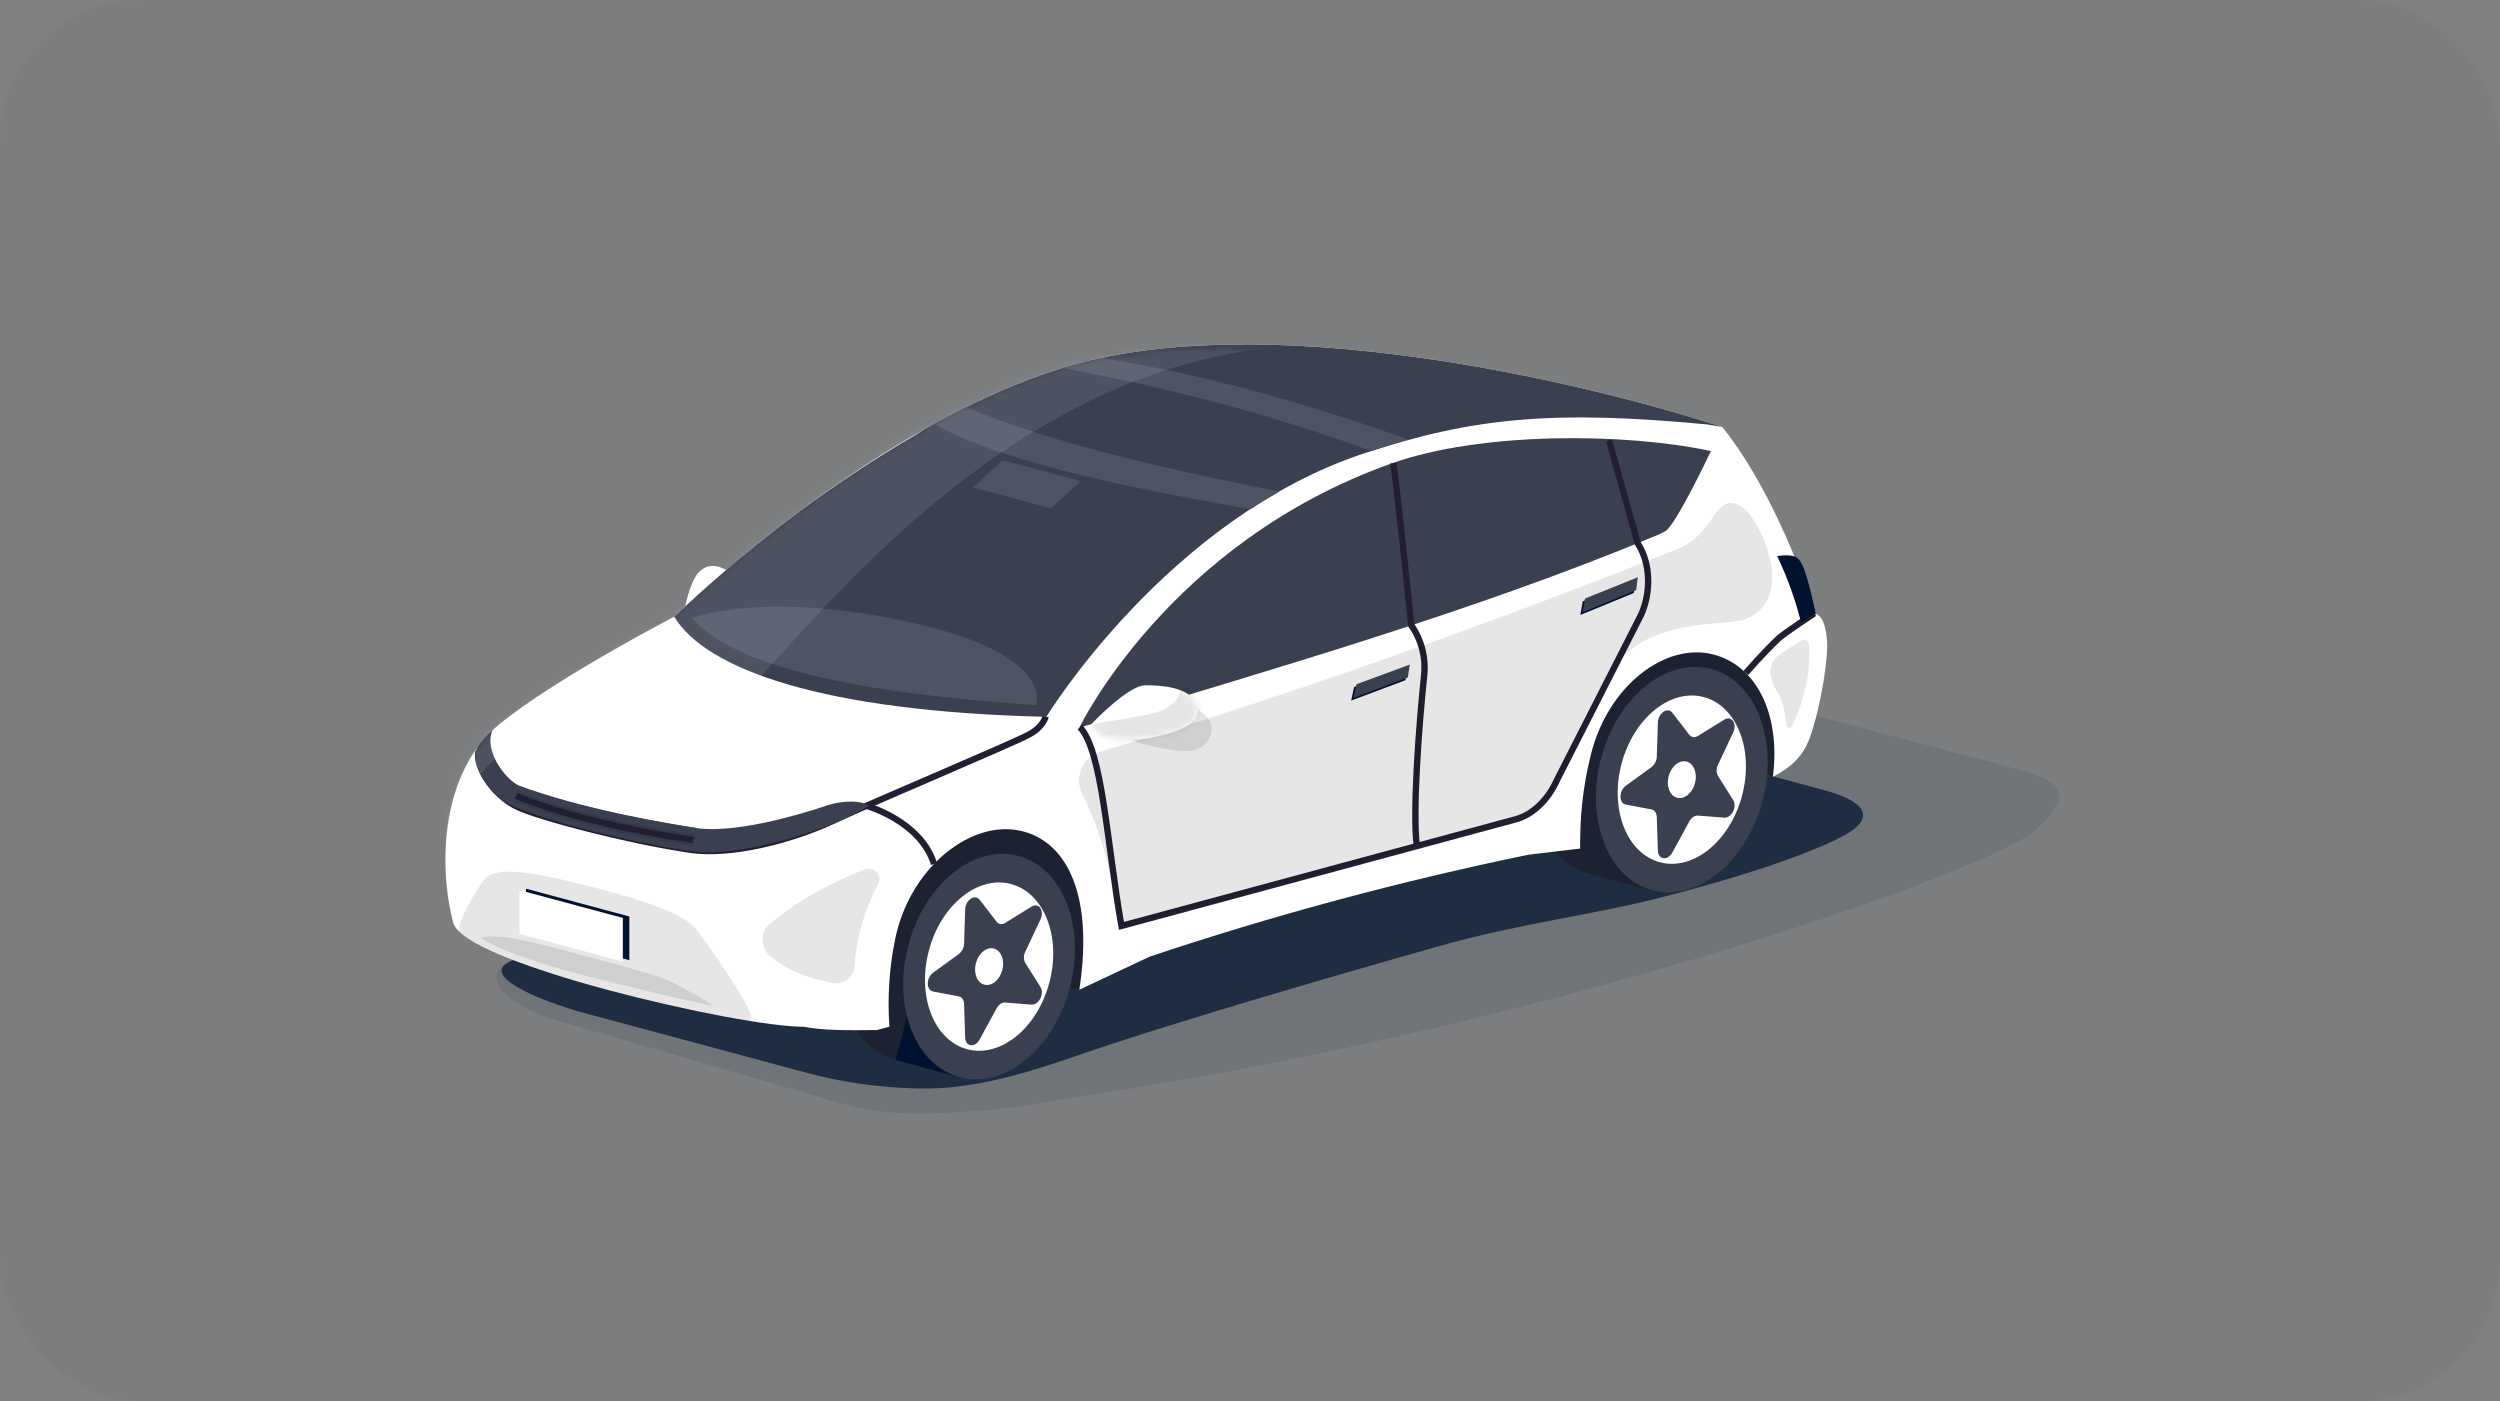 <svg width="421" height="236" viewBox="0 0 421 236" fill="none" xmlns="http://www.w3.org/2000/svg">
  <rect x="0" y="0" width="421" height="236" fill="#808080" stroke="none"/>
  <rect width="421" height="236" rx="24" fill="#3B4051" fill-opacity="0.05"/>
  <g clip-path="url(#clip0_884_667)">
    <g style="mix-blend-mode:multiply" opacity="0.1">
      <path d="M294.874 117.666C286.393 115.383 272.519 115.383 264.04 117.666L87.478 161.337C78.999 163.617 85.698 169.674 94.176 171.954L143.64 186.383C152.118 188.663 169.407 187.049 177.992 185.222C256.504 174.059 333.68 147.404 342.445 139.986C351.32 132.459 345.176 131.002 336.702 128.716L294.874 117.666Z" fill="#001230"/>
    </g>
    <g style="mix-blend-mode:multiply" opacity="0.9">
      <g style="mix-blend-mode:multiply" opacity="0.8">
        <path d="M272.872 123.828C264.391 121.548 250.517 121.548 242.039 123.828L87.479 161.337C79 163.617 90.246 168.398 98.724 170.681L136.183 180.745C144.661 183.026 153.699 183.555 158.632 183.219C163.566 182.884 169.669 181.843 180.982 177.907C198.472 171.818 229.232 163.049 241.736 159.494C256.239 155.374 268.1 154.156 280.322 150.976C300.119 145.824 309.062 141.787 311.782 139.939C314.502 138.092 315.528 135.303 307.05 133.023L272.872 123.828Z" fill="#001230"/>
      </g>
    </g>
    <path d="M122.829 96.368L115.387 102.202C115.387 102.202 116.17 97.954 117.673 96.368C119.96 93.975 122.829 96.368 122.829 96.368Z" fill="white"/>
    <path d="M258.798 124.762C256.049 135.062 259.91 145.053 267.412 147.071C274.915 149.09 283.239 142.38 285.988 132.079C288.737 121.779 284.878 111.788 277.374 109.767C269.869 107.746 261.55 114.461 258.798 124.762Z" fill="#1D2233"/>
    <path d="M267.412 147.08L278.496 150.062L288.452 112.756L277.368 109.774L267.412 147.08Z" fill="#1D2233"/>
    <path d="M142.195 156.187C139.446 166.49 143.304 176.478 150.809 178.499C158.314 180.52 166.638 173.805 169.387 163.504C172.136 153.204 168.275 143.213 160.773 141.192C153.271 139.171 144.944 145.886 142.195 156.187Z" fill="#1D2233"/>
    <path d="M150.806 178.506L161.891 181.488L171.846 144.182L160.762 141.2L150.806 178.506Z" fill="#001230"/>
    <path d="M298.549 130.816L279.036 124.628L194.51 150.492L181.753 166.671L154.07 162.153L156.798 138.559L285.641 102.893L305.127 115.882L298.549 130.816Z" fill="#1D2233"/>
    <path d="M290.018 71.894C264.335 63.578 213.013 52.056 180.159 61.602C146.657 71.336 113.542 103.857 113.542 103.857C113.542 103.857 93.936 114.021 84.23 121.844C73.836 130.232 73.953 146.516 76.323 155.393C78.151 162.257 124.696 172.985 135.341 172.901C138.393 173.538 143.099 173.517 147.662 173.459L149.777 172.901C149.43 168.028 149.741 163.131 150.701 158.341C153.066 146.419 163.008 138.422 171.218 139.782C179.049 141.069 184.356 149.695 181.761 166.671L193.581 161.106C214.507 154.107 235.831 148.37 257.438 143.926L266.087 142.896C266.087 137.599 266.455 132.936 267.898 127.097C270.809 115.321 280.621 108.087 288.604 110.234C296.127 112.257 299.844 120.717 298.557 130.816C301.93 129.076 303.822 127.037 304.871 123.954C306.753 118.416 307.931 110.532 307.654 107.704C307.471 105.87 307.148 104.003 305.827 103.346C302.929 94.959 297.502 81.13 290.018 71.894Z" fill="white"/>
    <path d="M229.655 76.368C248.246 70.204 261.968 69.064 287.425 71.47L290.019 71.894C264.292 63.57 212.961 52.072 180.159 61.602C171.731 64.052 163.328 67.942 155.471 72.395C155.044 72.671 154.618 72.95 154.192 73.231C147.431 77.178 140.889 81.492 134.596 86.152C129.568 89.908 125.198 93.475 121.784 96.413C119.013 98.8 116.343 101.207 113.773 103.634C113.621 103.778 113.543 103.857 113.543 103.857C118.905 112.768 138.665 119.845 176.205 120.71C176.207 120.715 196.54 87.358 229.655 76.368Z" fill="#3B4051"/>
    <path d="M181.754 122.547C215.031 112.493 248.42 102.859 278.416 90.388C279.121 90.133 279.804 89.819 280.457 89.45C282.339 88.226 288.118 75.957 288.118 75.957C273.798 72.864 249.381 72.673 234.29 78.054C196.636 91.478 181.754 122.547 181.754 122.547Z" fill="#3B4051"/>
    <path d="M237.076 74.004C235.058 74.585 233.468 75.131 230.918 75.943C214.707 70.012 197.354 65.396 178.938 61.971L185.565 60.288C202.587 63.048 219.649 67.742 237.076 74.004Z" fill="#4F5465"/>
    <path d="M162.681 68.562L157.277 71.388C167.382 77.154 187.176 81.733 210.615 85.738C211.972 84.818 213.596 83.861 215.473 82.766C193.807 78.554 175.252 73.941 162.681 68.562Z" fill="#4F5465"/>
    <path d="M116.547 104.082C123.517 112.27 144.379 116.741 174.497 118.736C174.497 118.736 177.781 110.414 154.186 104.997C129.024 99.223 116.547 104.082 116.547 104.082Z" fill="#4F5465"/>
    <path d="M231.982 79.825L234.441 105.282L240.445 103.311L237.436 78.037C235.655 78.559 233.854 79.133 231.982 79.825Z" fill="#3B4051"/>
    <path d="M273.435 91.567L277.51 89.9L272.851 74.764L269.131 74.494L273.435 91.567Z" fill="#3B4051"/>
    <path d="M234.658 77.996C235.778 86.758 237.665 105.309 237.665 105.309C239.388 107.779 240.155 110.794 239.822 113.791C238.955 122.041 237.845 136.829 238.6 142.472" stroke="#231F32" stroke-width="1.07" stroke-miterlimit="10"/>
    <path d="M181.859 122.45C185.668 126.517 186.394 141.931 188.85 155.925L255.258 137.968C258.064 137.213 260.672 134.737 262.175 131.4L276.357 103.531C277.942 100.019 278.127 95.105 275.788 91.475L270.964 74.158" stroke="#231F32" stroke-width="1.07" stroke-miterlimit="10"/>
    <path d="M176.069 120.676C176.069 120.676 175.79 122.324 173.31 123.682C170.556 125.192 146.567 135.272 140.56 138.097C133.019 141.638 122.935 144.073 116.284 143.103C105.968 141.599 90.558 137.599 86.909 135.765C82.923 133.765 80.01 128.95 80.569 126.591" stroke="#231F32" stroke-width="1.07" stroke-miterlimit="10"/>
    <path d="M305.549 103.274C305.549 103.274 300.482 106.621 299.563 107.468C297.081 109.782 293.998 113.336 293.998 113.336" stroke="#231F32" stroke-width="1.07" stroke-miterlimit="10"/>
    <path d="M145.928 135.699C145.928 135.699 155.064 138.268 157.291 145.502" stroke="#231F32" stroke-width="1.07" stroke-miterlimit="10"/>
    <path opacity="0.1" d="M126.331 171.944C128.309 171.729 117.978 157.267 117.027 156.218C114.746 153.718 107.721 151.239 95.518 148.327C85.04 145.834 82.84 146.911 81.73 147.91C81.007 148.563 76.248 156.087 77.553 157.083C80.563 159.421 87.499 162.449 97.533 165.355C108.39 168.503 124.039 172.191 126.331 171.944Z" fill="black"/>
    <path opacity="0.1" d="M119.631 169.302C121.236 169.606 113.384 165.481 112.64 165.142C110.881 164.356 105.282 162.739 95.508 160.184C87.116 157.987 85.299 157.788 84.367 157.762C83.759 157.744 80.368 157.523 81.277 158.118C83.198 159.371 87.672 161.353 95.691 163.538C104.371 165.908 117.767 168.951 119.631 169.302Z" fill="black"/>
    <path opacity="0.1" d="M185.32 126.576C232.905 112.546 280.883 93.124 282.825 92.306C288.952 89.748 288.769 82.412 293.387 85.39C296.258 87.224 302.808 100.628 293.998 104.221C290.591 105.611 276.673 103.697 271.363 113.348C262.801 128.903 262.253 133.393 258.604 135.864C255.427 138.019 243.137 141.526 224.526 146.288C214.345 148.896 188.85 155.925 188.85 155.925C187.336 147.449 185.315 139.783 182.266 133.76C181.927 133.096 181.737 132.366 181.71 131.621C181.684 130.875 181.821 130.133 182.113 129.447C182.404 128.761 182.843 128.148 183.397 127.652C183.952 127.156 184.608 126.788 185.32 126.576Z" fill="black"/>
    <path opacity="0.1" d="M147.876 148.858C145.576 153.136 144.22 157.862 143.9 162.713C143.871 163.145 143.75 163.567 143.547 163.949C143.343 164.331 143.061 164.666 142.72 164.931C142.379 165.197 141.985 165.387 141.566 165.488C141.146 165.59 140.71 165.602 140.285 165.523C135.939 164.723 132.209 163.3 129.525 160.823C129.159 160.486 128.868 160.073 128.674 159.614C128.479 159.154 128.385 158.658 128.398 158.159C128.41 157.66 128.529 157.169 128.746 156.72C128.963 156.271 129.273 155.874 129.656 155.555C134.506 151.537 139.922 148.62 145.694 146.395C146.027 146.266 146.391 146.243 146.738 146.327C147.084 146.412 147.397 146.6 147.634 146.868C147.871 147.136 148.022 147.47 148.065 147.825C148.108 148.181 148.042 148.541 147.876 148.858Z" fill="black"/>
    <path opacity="0.1" d="M299.463 116.799C297.636 113.916 297.416 111.578 300.246 109.856C303.076 108.134 304.576 106.216 304.668 109.453C304.758 113.911 303.751 118.322 301.736 122.295C301.69 122.387 301.615 122.461 301.524 122.506C301.433 122.552 301.329 122.568 301.228 122.551C301.128 122.533 301.035 122.484 300.964 122.411C300.893 122.337 300.847 122.242 300.833 122.141C300.674 120.98 300.473 118.388 299.463 116.799Z" fill="black"/>
    <path d="M299.277 93.648C300.984 97.216 302.328 100.947 303.289 104.785L305.808 103.335C304.454 97.622 303.764 94.67 302.543 93.882C301.525 93.229 299.277 93.648 299.277 93.648Z" fill="#001230"/>
    <path d="M88.574 157.01L105.98 161.694V154.337L88.574 149.653V157.01Z" fill="#001230"/>
    <path d="M87.478 157.254L104.884 161.938V154.58L87.478 149.899V157.254Z" fill="white"/>
    <path d="M163.852 82.071L176.99 85.604L181.975 81.031L168.84 77.495L163.852 82.071Z" fill="#4F5465"/>
    <path d="M228.028 115.688L237.021 112.375L236.684 114.54L227.537 117.976L228.028 115.688Z" fill="#001230"/>
    <path d="M228.422 115.226L237.418 111.913L237.081 114.078L227.932 117.514L228.422 115.226Z" fill="#3B4051"/>
    <path d="M266.535 101.265L275.424 97.677L275.155 99.852L266.115 103.566L266.535 101.265Z" fill="#001230"/>
    <path d="M266.916 100.793L275.805 97.205L275.536 99.378L266.496 103.094L266.916 100.793Z" fill="#3B4051"/>
    <path opacity="0.1" d="M186.938 123.003C186.938 123.003 187.131 122.523 189.161 123.907C191.375 125.411 199.397 127.073 201.43 126.266C204.281 125.123 204.497 122.12 203.44 120.995C200.169 117.515 197.669 117.588 196.444 117.648C195.22 117.708 186.938 123.003 186.938 123.003Z" fill="black"/>
    <path d="M183.717 122.014C183.717 122.014 189.89 115.462 192.783 115.415C195.033 115.37 200.285 115.583 201.501 118.56C202.718 121.537 199.045 123.162 194.378 124.124C189.71 125.086 186.52 124.355 185.387 123.742C184.679 123.336 184.1 122.737 183.717 122.014Z" fill="white"/>
    <mask id="mask0_884_667" style="mask-type:luminance" maskUnits="userSpaceOnUse" x="183" y="115" width="19" height="10">
      <path d="M183.717 122.014C183.717 122.014 189.89 115.462 192.783 115.415C195.033 115.37 200.285 115.583 201.501 118.56C202.718 121.537 199.045 123.162 194.378 124.124C189.71 125.086 186.52 124.355 185.387 123.742C184.679 123.336 184.1 122.737 183.717 122.014Z" fill="white"/>
    </mask>
    <g mask="url(#mask0_884_667)">
      <path opacity="0.1" d="M198.792 115.664C198.792 115.664 199.197 118.909 193.971 120.167C191.256 120.82 182.652 122.146 182.652 122.146L184.741 125.959L202.032 126.29L204.271 118.817L201.11 114.529L198.792 115.664Z" fill="black"/>
    </g>
    <path d="M80.208 126.219C79.31 128.13 81.774 133.537 85.797 135.445C91.652 138.218 106.079 141.652 116.476 143.334C124.046 144.558 139.97 139.804 146.258 135.699C145.248 134.782 142.126 134.782 139.638 135.513C134.6 137.254 123.715 140.38 117.372 139.458C106.408 137.867 92.278 134.543 87.452 132.329C85.006 131.207 81.474 126.387 82.925 122.99C82.032 123.687 80.693 125.181 80.208 126.219Z" fill="#3B4051"/>
    <mask id="mask1_884_667" style="mask-type:luminance" maskUnits="userSpaceOnUse" x="75" y="58" width="232" height="116">
      <path d="M292.75 80.106C292.75 80.106 290.946 77.891 291.183 76.664C265.5 68.348 212.998 52.061 180.149 61.607C146.647 71.341 113.532 103.862 113.532 103.862C113.532 103.862 93.926 114.026 84.221 121.85C73.826 130.237 73.944 146.521 76.314 155.398C78.141 162.263 124.686 172.99 135.331 172.906C138.383 173.543 143.09 173.522 147.652 173.465L149.767 172.906C149.421 168.033 149.731 163.136 150.691 158.347C153.056 146.424 162.999 138.427 171.208 139.788C179.039 141.075 184.346 149.7 181.752 166.676L193.571 161.112C214.497 154.112 235.821 148.375 257.429 143.931L266.077 142.901C266.077 137.604 266.445 132.942 267.888 127.102C270.799 115.326 280.611 108.092 288.594 110.239C296.117 112.262 299.834 120.723 298.547 130.821C301.92 129.081 303.812 127.042 304.862 123.96C306.744 118.422 307.161 111.424 306.882 108.593C306.73 107.135 306.458 105.692 306.07 104.279C303.666 95.294 297.012 85.18 292.75 80.106Z" fill="white"/>
    </mask>
    <g mask="url(#mask1_884_667)">
      <path opacity="0.1" d="M74.699 149.147C73.788 121.485 106.663 114.288 128.141 113.85C142.67 98.279 178.938 53.429 230.509 58.529L256.962 54.986L227.442 51.665L166.584 60.288L64.484 132.475L74.699 149.147Z" fill="white"/>
    </g>
    <path d="M117.372 139.457C105.934 137.646 96.168 135.452 87.452 132.328L86.231 135.644C89.971 137.562 104.48 141.646 116.229 143.315L117.372 139.457Z" fill="#3B4051"/>
    <path opacity="0.1" d="M117.056 140.498C105.855 138.852 96.194 136.517 87.478 133.393L86.898 135.049C92.2 137.329 104.722 140.771 116.469 142.44L117.056 140.498Z" fill="black"/>
    <path d="M180.138 166.424C182.883 156.137 179.029 146.163 171.531 144.145C164.032 142.128 155.727 148.831 152.982 159.118C150.237 169.404 154.091 179.379 161.59 181.396C169.088 183.414 177.393 176.71 180.138 166.424Z" fill="#3B4051"/>
    <path d="M156.428 160.051C154.379 167.73 157.256 175.176 162.855 176.683C168.454 178.19 174.654 173.184 176.703 165.505C178.752 157.825 175.875 150.377 170.276 148.872C164.677 147.368 158.477 152.358 156.428 160.051Z" fill="white"/>
    <path d="M172.654 162.15L175.22 166.215C175.922 167.329 174.935 169.279 173.716 169.182L169.278 168.828C168.756 168.786 168.179 169.166 167.837 169.795L164.966 175.053C164.183 176.494 162.583 176.279 162.533 174.728L162.35 169.064C162.327 168.39 161.977 167.887 161.46 167.79L157.127 166.972C155.939 166.75 155.939 164.671 157.127 163.809L161.46 160.664C161.728 160.454 161.946 160.189 162.1 159.885C162.254 159.582 162.339 159.248 162.35 158.908L162.533 153.142C162.583 151.569 164.18 150.489 164.966 151.509L167.837 155.228C168.179 155.671 168.746 155.752 169.278 155.419L173.716 152.672C174.935 151.92 175.922 153.338 175.22 154.829L172.654 160.273C172.502 160.563 172.423 160.885 172.423 161.212C172.423 161.538 172.502 161.86 172.654 162.15Z" fill="#3B4051"/>
    <path d="M164.348 162.181C163.899 163.861 164.528 165.489 165.755 165.819C166.982 166.149 168.334 165.054 168.783 163.374C169.232 161.694 168.603 160.063 167.376 159.736C166.149 159.408 164.797 160.501 164.348 162.181Z" fill="white"/>
    <path d="M296.792 134.942C299.537 124.656 295.684 114.681 288.185 112.664C280.686 110.646 272.382 117.35 269.637 127.636C266.891 137.923 270.745 147.897 278.244 149.915C285.743 151.932 294.047 145.229 296.792 134.942Z" fill="#3B4051"/>
    <path d="M273.081 128.564C271.031 136.246 273.908 143.692 279.507 145.199C285.107 146.706 291.306 141.7 293.355 134.021C295.404 126.341 292.528 118.893 286.929 117.388C281.329 115.884 275.14 120.885 273.081 128.564Z" fill="white"/>
    <path d="M289.308 130.666L291.872 134.732C292.577 135.845 291.587 137.793 290.368 137.696L285.931 137.345C285.409 137.303 284.832 137.683 284.49 138.312L281.618 143.569C280.835 145.008 279.235 144.796 279.186 143.244L279.003 137.581C278.979 136.907 278.63 136.401 278.113 136.304L273.779 135.489C272.592 135.266 272.592 133.188 273.779 132.326L278.113 129.18C278.38 128.971 278.598 128.705 278.752 128.402C278.906 128.098 278.991 127.765 279.003 127.424L279.186 121.658C279.235 120.086 280.835 119.006 281.618 120.025L284.49 123.744C284.832 124.187 285.401 124.269 285.931 123.936L290.368 121.189C291.587 120.437 292.577 121.852 291.872 123.346L289.308 128.79C289.157 129.079 289.078 129.401 289.078 129.728C289.078 130.055 289.157 130.377 289.308 130.666Z" fill="#3B4051"/>
    <path d="M281.001 130.695C280.555 132.375 281.184 134.005 282.408 134.336C283.632 134.666 284.987 133.57 285.436 131.89C285.885 130.21 285.256 128.58 284.032 128.252C282.807 127.925 281.45 129.015 281.001 130.695Z" fill="white"/>
    <path d="M116.764 141.467C105.466 139.79 93.965 137.035 86.898 133.992" stroke="#231F32" stroke-width="1.07" stroke-miterlimit="10"/>
  </g>
  <defs>
    <clipPath id="clip0_884_667">
      <rect width="272" height="130" fill="white" transform="translate(75 58)"/>
    </clipPath>
  </defs>
</svg>
